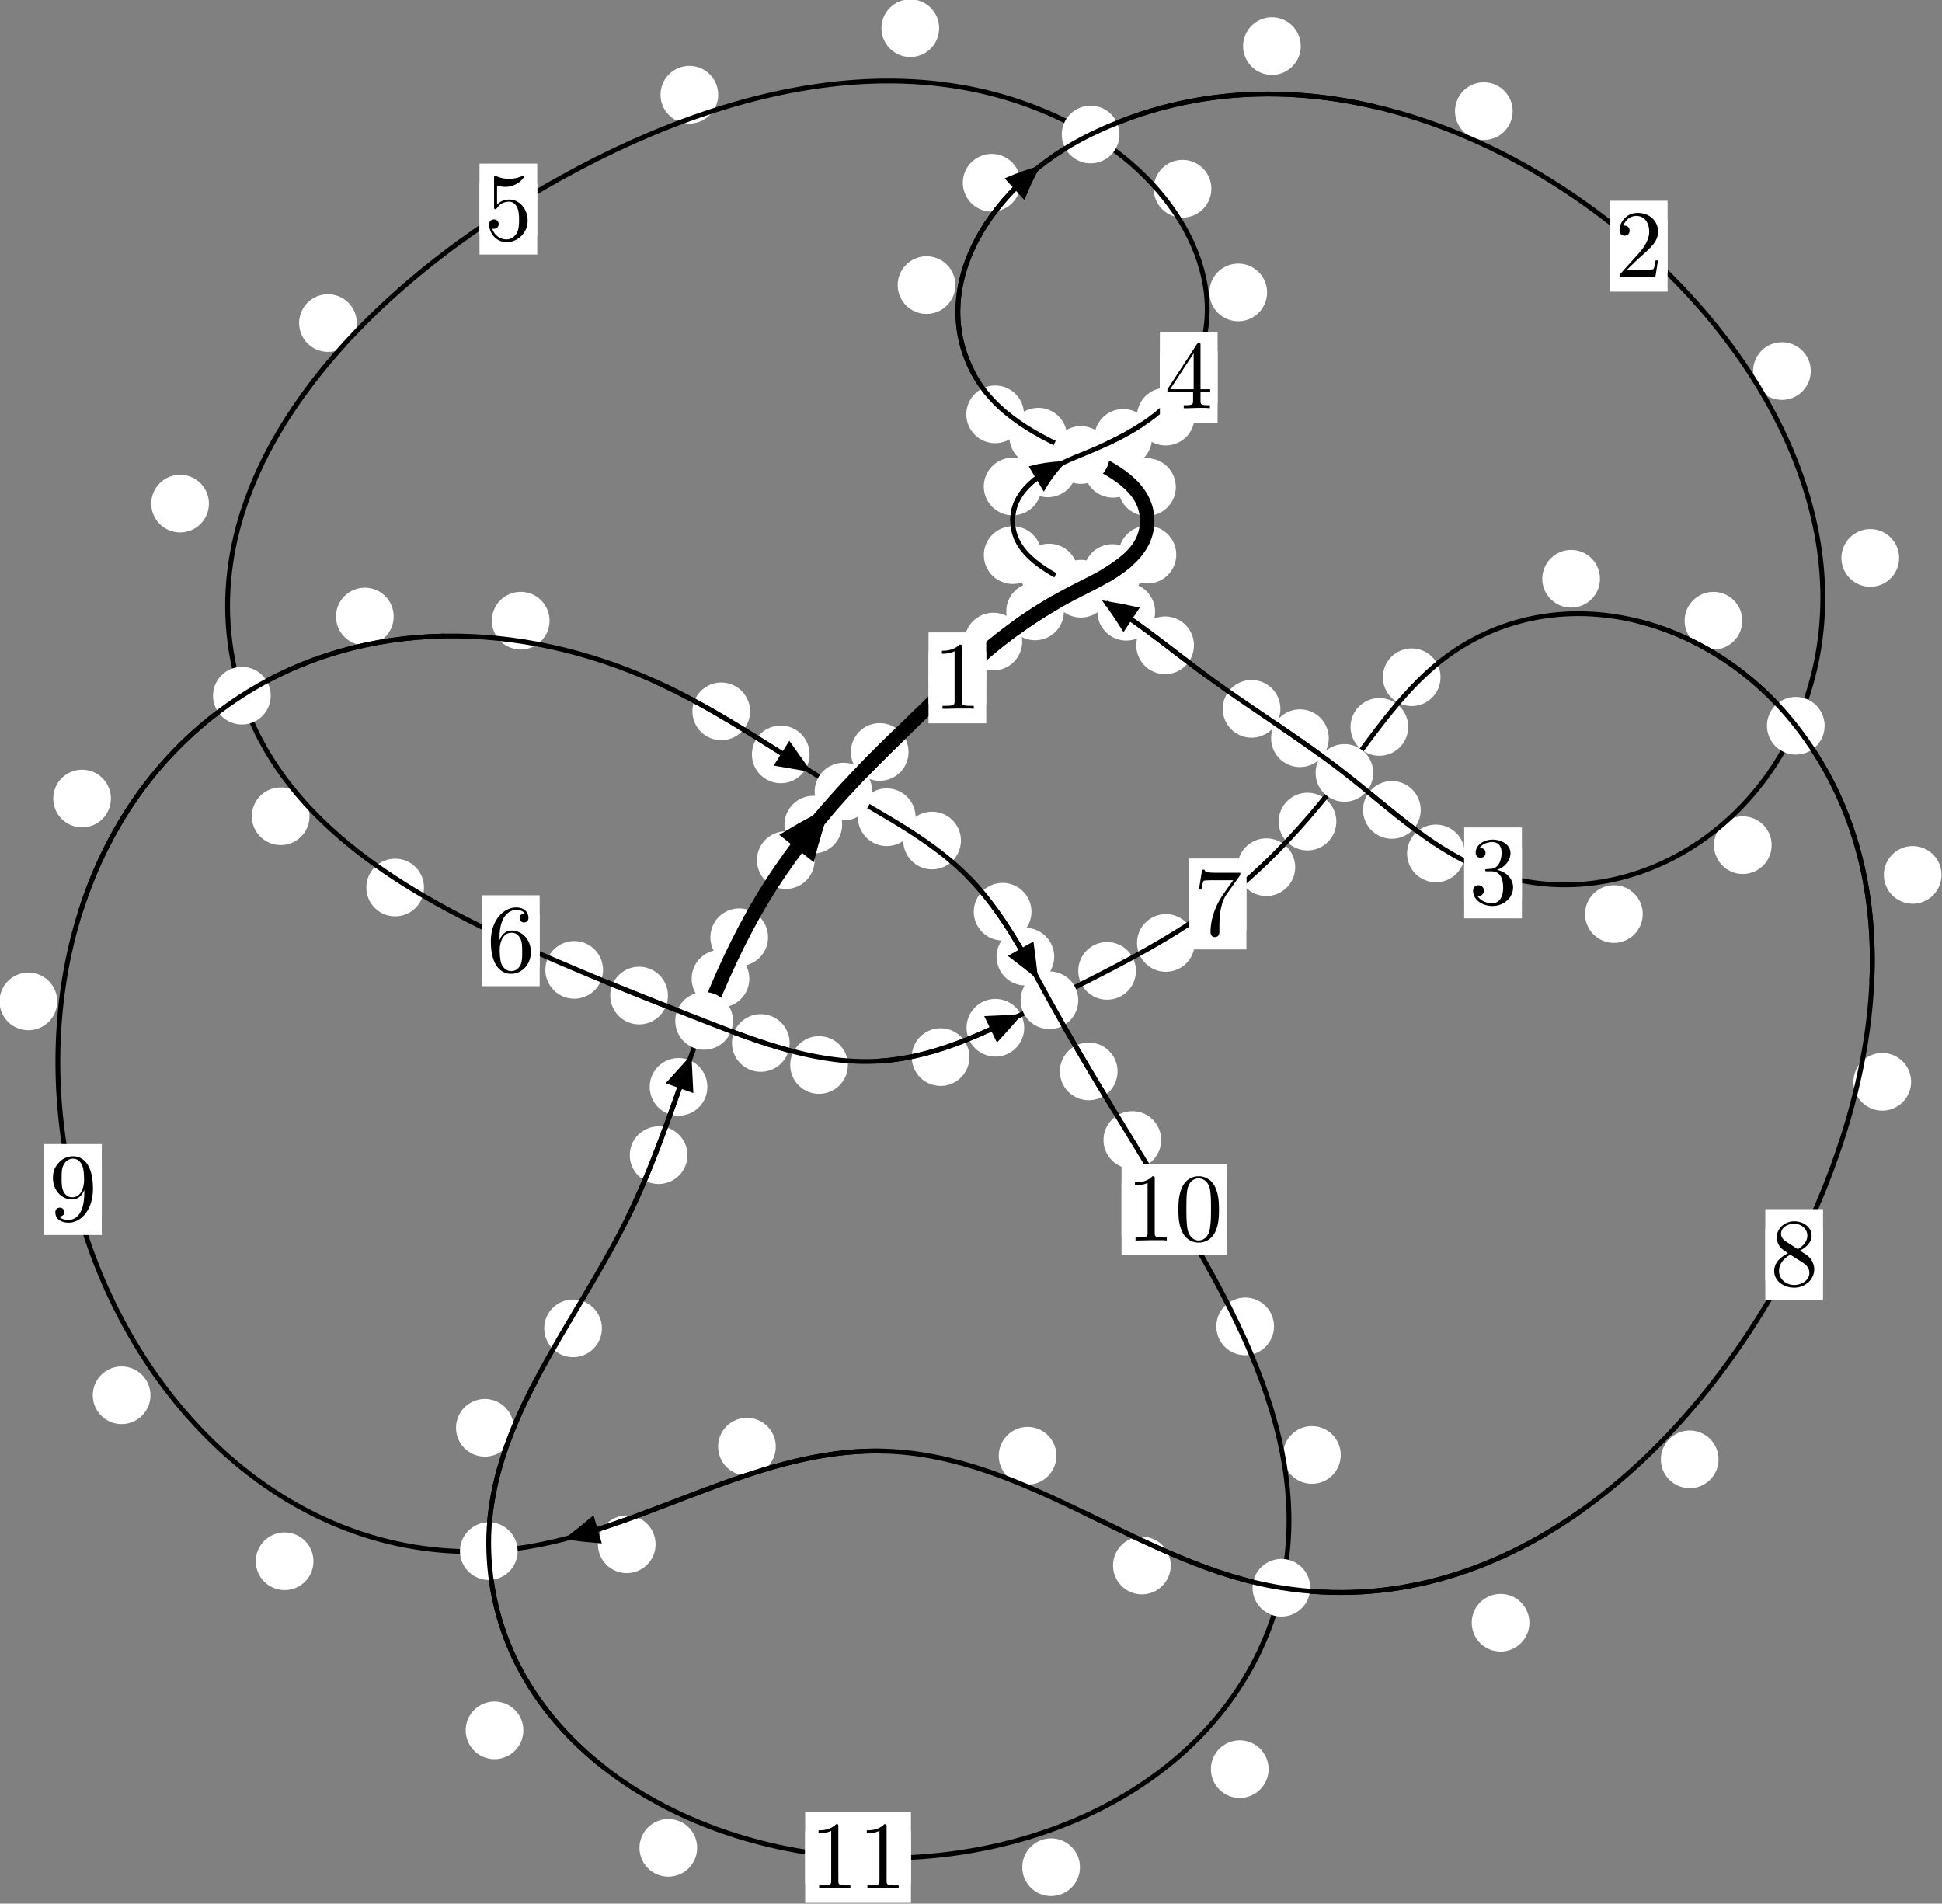 <?xml version="1.0"?>
<!-- Created by MetaPost 1.999 on 2021.07.06:0005 -->
<svg version="1.1" xmlns="http://www.w3.org/2000/svg" xmlns:xlink="http://www.w3.org/1999/xlink" width="201.233" height="197.249" viewBox="0 0 201.233 197.249">
<rect x="0" y="0" width="201.233" height="197.249" fill="#808080" stroke="none"/>
<!-- Original BoundingBox: -112.048523 -136.174667 89.184158 61.074173 -->
  <defs>
    <g transform="scale(0.01,0.01)" id="GLYPHcmr10_48">
      <path style="fill-rule: evenodd;" d="M460 -320C460 -400,455 -480,420 -554C374 -650,292 -666,250 -666C190 -666,117 -640,76 -547C44 -478,39 -400,39 -320C39 -245,43 -155,84 -79C127 2,200 22,249 22C303 22,379 1,423 -94C455 -163,460 -241,460 -320M249 -0C210 -0,151 -25,133 -121C122 -181,122 -273,122 -332C122 -396,122 -462,130 -516C149 -635,224 -644,249 -644C282 -644,348 -626,367 -527C377 -471,377 -395,377 -332C377 -257,377 -189,366 -125C351 -30,294 -0,249 -0"></path>
    </g>
    <g transform="scale(0.01,0.01)" id="GLYPHcmr10_49">
      <path style="fill-rule: evenodd;" d="M294 -640C294 -664,294 -666,271 -666C209 -602,121 -602,89 -602L89 -571C109 -571,168 -571,220 -597L220 -79C220 -43,217 -31,127 -31L95 -31L95 -0L257 -0L130 -3L217 -3L257 -3L297 -3L384 -3L419 -0L419 -31L387 -31C297 -31,294 -42,294 -79"></path>
    </g>
    <g transform="scale(0.01,0.01)" id="GLYPHcmr10_50">
      <path style="fill-rule: evenodd;" d="M127 -77L233 -180C389 -318,449 -372,449 -472C449 -586,359 -666,237 -666C124 -666,50 -574,50 -485C50 -429,100 -429,103 -429C120 -429,155 -441,155 -482C155 -508,137 -534,102 -534C94 -534,92 -534,89 -533C112 -598,166 -635,224 -635C315 -635,358 -554,358 -472C358 -392,308 -313,253 -251L61 -37C50 -26,50 -24,50 -0L421 -0L449 -174L424 -174C419 -144,412 -100,402 -85C395 -77,329 -77,307 -77"></path>
    </g>
    <g transform="scale(0.01,0.01)" id="GLYPHcmr10_51">
      <path style="fill-rule: evenodd;" d="M290 -352C372 -379,430 -449,430 -528C430 -610,342 -666,246 -666C145 -666,69 -606,69 -530C69 -497,91 -478,120 -478C151 -478,171 -500,171 -529C171 -579,124 -579,109 -579C140 -628,206 -641,242 -641C283 -641,338 -619,338 -529C338 -517,336 -459,310 -415C280 -367,246 -364,221 -363C213 -362,189 -360,182 -360C174 -359,167 -358,167 -348C167 -337,174 -337,191 -337L235 -337C317 -337,354 -269,354 -171C354 -35,285 -6,241 -6C198 -6,123 -23,88 -82C123 -77,154 -99,154 -137C154 -173,127 -193,98 -193C74 -193,42 -179,42 -135C42 -44,135 22,244 22C366 22,457 -69,457 -171C457 -253,394 -331,290 -352"></path>
    </g>
    <g transform="scale(0.01,0.01)" id="GLYPHcmr10_52">
      <path style="fill-rule: evenodd;" d="M294 -165L294 -78C294 -42,292 -31,218 -31L197 -31L197 -0L332 -0L238 -3L290 -3L332 -3L374 -3L427 -3L468 -0L468 -31L447 -31C373 -31,371 -42,371 -78L371 -165L471 -165L471 -196L371 -196L371 -651C371 -671,371 -677,355 -677C346 -677,343 -677,335 -665L28 -196L28 -165M300 -196L56 -196L300 -569"></path>
    </g>
    <g transform="scale(0.01,0.01)" id="GLYPHcmr10_53">
      <path style="fill-rule: evenodd;" d="M449 -201C449 -320,367 -420,259 -420C211 -420,168 -404,132 -369L132 -564C152 -558,185 -551,217 -551C340 -551,410 -642,410 -655C410 -661,407 -666,400 -666C399 -666,397 -666,392 -663C372 -654,323 -634,256 -634C216 -634,170 -641,123 -662C115 -665,113 -665,111 -665C101 -665,101 -657,101 -641L101 -345C101 -327,101 -319,115 -319C122 -319,124 -322,128 -328C139 -344,176 -398,257 -398C309 -398,334 -352,342 -334C358 -297,360 -258,360 -208C360 -173,360 -113,336 -71C312 -32,275 -6,229 -6C156 -6,99 -59,82 -118C85 -117,88 -116,99 -116C132 -116,149 -141,149 -165C149 -189,132 -214,99 -214C85 -214,50 -207,50 -161C50 -75,119 22,231 22C347 22,449 -74,449 -201"></path>
    </g>
    <g transform="scale(0.01,0.01)" id="GLYPHcmr10_54">
      <path style="fill-rule: evenodd;" d="M132 -328L132 -352C132 -605,256 -641,307 -641C331 -641,373 -635,395 -601C380 -601,340 -601,340 -556C340 -525,364 -510,386 -510C402 -510,432 -519,432 -558C432 -618,388 -666,305 -666C177 -666,42 -537,42 -316C42 -49,158 22,251 22C362 22,457 -72,457 -204C457 -331,368 -427,257 -427C189 -427,152 -376,132 -328M251 -6C188 -6,158 -66,152 -81C134 -128,134 -208,134 -226C134 -304,166 -404,256 -404C272 -404,318 -404,349 -342C367 -305,367 -254,367 -205C367 -157,367 -107,350 -71C320 -11,274 -6,251 -6"></path>
    </g>
    <g transform="scale(0.01,0.01)" id="GLYPHcmr10_55">
      <path style="fill-rule: evenodd;" d="M476 -609C485 -621,485 -623,485 -644L242 -644C120 -644,118 -657,114 -676L89 -676L56 -470L81 -470C84 -486,93 -549,106 -561C113 -567,191 -567,204 -567L411 -567C400 -551,321 -442,299 -409C209 -274,176 -135,176 -33C176 -23,176 22,222 22C268 22,268 -23,268 -33L268 -84C268 -139,271 -194,279 -248C283 -271,297 -357,341 -419"></path>
    </g>
    <g transform="scale(0.01,0.01)" id="GLYPHcmr10_56">
      <path style="fill-rule: evenodd;" d="M163 -457C117 -487,113 -521,113 -538C113 -599,178 -641,249 -641C322 -641,386 -589,386 -517C386 -460,347 -412,287 -377M309 -362C381 -399,430 -451,430 -517C430 -609,341 -666,250 -666C150 -666,69 -592,69 -499C69 -481,71 -436,113 -389C124 -377,161 -352,186 -335C128 -306,42 -250,42 -151C42 -45,144 22,249 22C362 22,457 -61,457 -168C457 -204,446 -249,408 -291C389 -312,373 -322,309 -362M209 -320L332 -242C360 -223,407 -193,407 -132C407 -58,332 -6,250 -6C164 -6,92 -68,92 -151C92 -209,124 -273,209 -320"></path>
    </g>
    <g transform="scale(0.01,0.01)" id="GLYPHcmr10_57">
      <path style="fill-rule: evenodd;" d="M367 -318L367 -286C367 -52,263 -6,205 -6C188 -6,134 -8,107 -42C151 -42,159 -71,159 -88C159 -119,135 -134,113 -134C97 -134,67 -125,67 -86C67 -19,121 22,206 22C335 22,457 -114,457 -329C457 -598,342 -666,253 -666C198 -666,149 -648,106 -603C65 -558,42 -516,42 -441C42 -316,130 -218,242 -218C303 -218,344 -260,367 -318M243 -241C227 -241,181 -241,150 -304C132 -341,132 -391,132 -440C132 -494,132 -541,153 -578C180 -628,218 -641,253 -641C299 -641,332 -607,349 -562C361 -530,365 -467,365 -421C365 -338,331 -241,243 -241"></path>
    </g>
  </defs>
  <path d="M105.923 66.477C105.923 65.684,105.608 64.924,105.047 64.364C104.487 63.803,103.726 63.488,102.934 63.488C102.141 63.488,101.381 63.803,100.82 64.364C100.26 64.924,99.945 65.684,99.945 66.477C99.945 67.27,100.26 68.03,100.82 68.59C101.381 69.151,102.141 69.466,102.934 69.466C103.726 69.466,104.487 69.151,105.047 68.59C105.608 68.03,105.923 67.27,105.923 66.477Z" style="fill: rgb(100%,100%,100%);stroke: none;"></path>
  <path d="M102.195 70.239C102.195 69.446,101.88 68.686,101.319 68.125C100.759 67.565,99.999 67.25,99.206 67.25C98.413 67.25,97.653 67.565,97.092 68.125C96.532 68.686,96.217 69.446,96.217 70.239C96.217 71.031,96.532 71.792,97.092 72.352C97.653 72.913,98.413 73.228,99.206 73.228C99.999 73.228,100.759 72.913,101.319 72.352C101.88 71.792,102.195 71.031,102.195 70.239Z" style="fill: rgb(100%,100%,100%);stroke: none;"></path>
  <path d="M118.262 59.374C118.262 58.582,117.947 57.822,117.387 57.261C116.827 56.701,116.066 56.386,115.274 56.386C114.481 56.386,113.721 56.701,113.16 57.261C112.6 57.822,112.285 58.582,112.285 59.374C112.285 60.167,112.6 60.927,113.16 61.488C113.721 62.048,114.481 62.363,115.274 62.363C116.066 62.363,116.827 62.048,117.387 61.488C117.947 60.927,118.262 60.167,118.262 59.374Z" style="fill: rgb(100%,100%,100%);stroke: none;"></path>
  <path d="M110.245 63.355C110.245 62.563,109.93 61.803,109.37 61.242C108.809 60.682,108.049 60.367,107.256 60.367C106.464 60.367,105.704 60.682,105.143 61.242C104.583 61.803,104.268 62.563,104.268 63.355C104.268 64.148,104.583 64.908,105.143 65.469C105.704 66.029,106.464 66.344,107.256 66.344C108.049 66.344,108.809 66.029,109.37 65.469C109.93 64.908,110.245 64.148,110.245 63.355Z" style="fill: rgb(100%,100%,100%);stroke: none;"></path>
  <path d="M121.84 50.47C121.84 49.677,121.525 48.917,120.964 48.357C120.404 47.796,119.644 47.481,118.851 47.481C118.058 47.481,117.298 47.796,116.738 48.357C116.177 48.917,115.862 49.677,115.862 50.47C115.862 51.263,116.177 52.023,116.738 52.583C117.298 53.144,118.058 53.459,118.851 53.459C119.644 53.459,120.404 53.144,120.964 52.583C121.525 52.023,121.84 51.263,121.84 50.47Z" style="fill: rgb(100%,100%,100%);stroke: none;"></path>
  <path d="M121.886 57.471C121.886 56.678,121.571 55.918,121.01 55.358C120.45 54.797,119.69 54.482,118.897 54.482C118.104 54.482,117.344 54.797,116.784 55.358C116.223 55.918,115.908 56.678,115.908 57.471C115.908 58.264,116.223 59.024,116.784 59.584C117.344 60.145,118.104 60.46,118.897 60.46C119.69 60.46,120.45 60.145,121.01 59.584C121.571 59.024,121.886 58.264,121.886 57.471Z" style="fill: rgb(100%,100%,100%);stroke: none;"></path>
  <path d="M110.572 45.247C110.572 44.454,110.257 43.694,109.696 43.134C109.136 42.573,108.376 42.258,107.583 42.258C106.79 42.258,106.03 42.573,105.47 43.134C104.909 43.694,104.594 44.454,104.594 45.247C104.594 46.04,104.909 46.8,105.47 47.36C106.03 47.921,106.79 48.236,107.583 48.236C108.376 48.236,109.136 47.921,109.696 47.36C110.257 46.8,110.572 46.04,110.572 45.247Z" style="fill: rgb(100%,100%,100%);stroke: none;"></path>
  <path d="M118.307 48.571C118.307 47.779,117.992 47.019,117.432 46.458C116.871 45.898,116.111 45.583,115.318 45.583C114.526 45.583,113.766 45.898,113.205 46.458C112.645 47.019,112.33 47.779,112.33 48.571C112.33 49.364,112.645 50.124,113.205 50.685C113.766 51.245,114.526 51.56,115.318 51.56C116.111 51.56,116.871 51.245,117.432 50.685C117.992 50.124,118.307 49.364,118.307 48.571Z" style="fill: rgb(100%,100%,100%);stroke: none;"></path>
  <path d="M98.996 29.541C98.996 28.748,98.681 27.988,98.121 27.427C97.56 26.867,96.8 26.552,96.008 26.552C95.215 26.552,94.455 26.867,93.894 27.427C93.334 27.988,93.019 28.748,93.019 29.541C93.019 30.333,93.334 31.094,93.894 31.654C94.455 32.215,95.215 32.529,96.008 32.529C96.8 32.529,97.56 32.215,98.121 31.654C98.681 31.094,98.996 30.333,98.996 29.541Z" style="fill: rgb(100%,100%,100%);stroke: none;"></path>
  <path d="M106.108 42.934C106.108 42.141,105.793 41.381,105.232 40.821C104.672 40.26,103.912 39.945,103.119 39.945C102.326 39.945,101.566 40.26,101.006 40.821C100.445 41.381,100.13 42.141,100.13 42.934C100.13 43.727,100.445 44.487,101.006 45.047C101.566 45.608,102.326 45.923,103.119 45.923C103.912 45.923,104.672 45.608,105.232 45.047C105.793 44.487,106.108 43.727,106.108 42.934Z" style="fill: rgb(100%,100%,100%);stroke: none;"></path>
  <path d="M134.787 4.776C134.787 3.983,134.472 3.223,133.911 2.662C133.351 2.102,132.591 1.787,131.798 1.787C131.005 1.787,130.245 2.102,129.685 2.662C129.124 3.223,128.809 3.983,128.809 4.776C128.809 5.568,129.124 6.329,129.685 6.889C130.245 7.45,131.005 7.764,131.798 7.764C132.591 7.764,133.351 7.45,133.911 6.889C134.472 6.329,134.787 5.568,134.787 4.776Z" style="fill: rgb(100%,100%,100%);stroke: none;"></path>
  <path d="M105.746 18.937C105.746 18.145,105.431 17.384,104.871 16.824C104.311 16.263,103.55 15.949,102.758 15.949C101.965 15.949,101.205 16.263,100.644 16.824C100.084 17.384,99.769 18.145,99.769 18.937C99.769 19.73,100.084 20.49,100.644 21.051C101.205 21.611,101.965 21.926,102.758 21.926C103.55 21.926,104.311 21.611,104.871 21.051C105.431 20.49,105.746 19.73,105.746 18.937Z" style="fill: rgb(100%,100%,100%);stroke: none;"></path>
  <path d="M187.636 38.446C187.636 37.653,187.321 36.893,186.761 36.333C186.201 35.772,185.44 35.457,184.648 35.457C183.855 35.457,183.095 35.772,182.534 36.333C181.974 36.893,181.659 37.653,181.659 38.446C181.659 39.239,181.974 39.999,182.534 40.559C183.095 41.12,183.855 41.435,184.648 41.435C185.44 41.435,186.201 41.12,186.761 40.559C187.321 39.999,187.636 39.239,187.636 38.446Z" style="fill: rgb(100%,100%,100%);stroke: none;"></path>
  <path d="M156.746 11.515C156.746 10.723,156.431 9.963,155.871 9.402C155.31 8.842,154.55 8.527,153.757 8.527C152.965 8.527,152.205 8.842,151.644 9.402C151.084 9.963,150.769 10.723,150.769 11.515C150.769 12.308,151.084 13.068,151.644 13.629C152.205 14.189,152.965 14.504,153.757 14.504C154.55 14.504,155.31 14.189,155.871 13.629C156.431 13.068,156.746 12.308,156.746 11.515Z" style="fill: rgb(100%,100%,100%);stroke: none;"></path>
  <path d="M183.581 87.576C183.581 86.783,183.266 86.023,182.706 85.462C182.145 84.902,181.385 84.587,180.592 84.587C179.8 84.587,179.04 84.902,178.479 85.462C177.919 86.023,177.604 86.783,177.604 87.576C177.604 88.368,177.919 89.129,178.479 89.689C179.04 90.249,179.8 90.564,180.592 90.564C181.385 90.564,182.145 90.249,182.706 89.689C183.266 89.129,183.581 88.368,183.581 87.576Z" style="fill: rgb(100%,100%,100%);stroke: none;"></path>
  <path d="M196.789 57.812C196.789 57.019,196.474 56.259,195.913 55.699C195.353 55.138,194.592 54.823,193.8 54.823C193.007 54.823,192.247 55.138,191.686 55.699C191.126 56.259,190.811 57.019,190.811 57.812C190.811 58.605,191.126 59.365,191.686 59.925C192.247 60.486,193.007 60.801,193.8 60.801C194.592 60.801,195.353 60.486,195.913 59.925C196.474 59.365,196.789 58.605,196.789 57.812Z" style="fill: rgb(100%,100%,100%);stroke: none;"></path>
  <path d="M151.78 88.431C151.78 87.639,151.465 86.878,150.904 86.318C150.344 85.758,149.584 85.443,148.791 85.443C147.998 85.443,147.238 85.758,146.678 86.318C146.117 86.878,145.802 87.639,145.802 88.431C145.802 89.224,146.117 89.984,146.678 90.545C147.238 91.105,147.998 91.42,148.791 91.42C149.584 91.42,150.344 91.105,150.904 90.545C151.465 89.984,151.78 89.224,151.78 88.431Z" style="fill: rgb(100%,100%,100%);stroke: none;"></path>
  <path d="M170.223 94.712C170.223 93.919,169.908 93.159,169.348 92.599C168.787 92.038,168.027 91.723,167.234 91.723C166.442 91.723,165.682 92.038,165.121 92.599C164.561 93.159,164.246 93.919,164.246 94.712C164.246 95.505,164.561 96.265,165.121 96.825C165.682 97.386,166.442 97.701,167.234 97.701C168.027 97.701,168.787 97.386,169.348 96.825C169.908 96.265,170.223 95.505,170.223 94.712Z" style="fill: rgb(100%,100%,100%);stroke: none;"></path>
  <path d="M137.69 76.492C137.69 75.699,137.375 74.939,136.815 74.379C136.254 73.818,135.494 73.503,134.701 73.503C133.909 73.503,133.148 73.818,132.588 74.379C132.027 74.939,131.713 75.699,131.713 76.492C131.713 77.285,132.027 78.045,132.588 78.605C133.148 79.166,133.909 79.481,134.701 79.481C135.494 79.481,136.254 79.166,136.815 78.605C137.375 78.045,137.69 77.285,137.69 76.492Z" style="fill: rgb(100%,100%,100%);stroke: none;"></path>
  <path d="M147.217 83.922C147.217 83.129,146.902 82.369,146.342 81.809C145.782 81.248,145.021 80.933,144.229 80.933C143.436 80.933,142.676 81.248,142.115 81.809C141.555 82.369,141.24 83.129,141.24 83.922C141.24 84.715,141.555 85.475,142.115 86.035C142.676 86.596,143.436 86.911,144.229 86.911C145.021 86.911,145.782 86.596,146.342 86.035C146.902 85.475,147.217 84.715,147.217 83.922Z" style="fill: rgb(100%,100%,100%);stroke: none;"></path>
  <path d="M123.719 66.864C123.719 66.071,123.404 65.311,122.843 64.751C122.283 64.19,121.523 63.875,120.73 63.875C119.937 63.875,119.177 64.19,118.617 64.751C118.056 65.311,117.741 66.071,117.741 66.864C117.741 67.657,118.056 68.417,118.617 68.977C119.177 69.538,119.937 69.853,120.73 69.853C121.523 69.853,122.283 69.538,122.843 68.977C123.404 68.417,123.719 67.657,123.719 66.864Z" style="fill: rgb(100%,100%,100%);stroke: none;"></path>
  <path d="M132.678 73.449C132.678 72.656,132.363 71.896,131.803 71.336C131.242 70.775,130.482 70.46,129.689 70.46C128.897 70.46,128.136 70.775,127.576 71.336C127.016 71.896,126.701 72.656,126.701 73.449C126.701 74.242,127.016 75.002,127.576 75.562C128.136 76.123,128.897 76.438,129.689 76.438C130.482 76.438,131.242 76.123,131.803 75.562C132.363 75.002,132.678 74.242,132.678 73.449Z" style="fill: rgb(100%,100%,100%);stroke: none;"></path>
  <path d="M111.692 59.326C111.692 58.533,111.377 57.773,110.816 57.213C110.256 56.652,109.496 56.337,108.703 56.337C107.91 56.337,107.15 56.652,106.59 57.213C106.029 57.773,105.714 58.533,105.714 59.326C105.714 60.119,106.029 60.879,106.59 61.439C107.15 62,107.91 62.315,108.703 62.315C109.496 62.315,110.256 62,110.816 61.439C111.377 60.879,111.692 60.119,111.692 59.326Z" style="fill: rgb(100%,100%,100%);stroke: none;"></path>
  <path d="M119.694 63.389C119.694 62.596,119.379 61.836,118.819 61.275C118.258 60.715,117.498 60.4,116.705 60.4C115.913 60.4,115.153 60.715,114.592 61.275C114.032 61.836,113.717 62.596,113.717 63.389C113.717 64.181,114.032 64.942,114.592 65.502C115.153 66.063,115.913 66.377,116.705 66.377C117.498 66.377,118.258 66.063,118.819 65.502C119.379 64.942,119.694 64.181,119.694 63.389Z" style="fill: rgb(100%,100%,100%);stroke: none;"></path>
  <path d="M107.92 50.412C107.92 49.619,107.605 48.859,107.045 48.298C106.485 47.738,105.724 47.423,104.932 47.423C104.139 47.423,103.379 47.738,102.818 48.298C102.258 48.859,101.943 49.619,101.943 50.412C101.943 51.204,102.258 51.965,102.818 52.525C103.379 53.085,104.139 53.4,104.932 53.4C105.724 53.4,106.485 53.085,107.045 52.525C107.605 51.965,107.92 51.204,107.92 50.412Z" style="fill: rgb(100%,100%,100%);stroke: none;"></path>
  <path d="M107.926 57.521C107.926 56.728,107.611 55.968,107.05 55.407C106.49 54.847,105.729 54.532,104.937 54.532C104.144 54.532,103.384 54.847,102.823 55.407C102.263 55.968,101.948 56.728,101.948 57.521C101.948 58.313,102.263 59.074,102.823 59.634C103.384 60.195,104.144 60.509,104.937 60.509C105.729 60.509,106.49 60.195,107.05 59.634C107.611 59.074,107.926 58.313,107.926 57.521Z" style="fill: rgb(100%,100%,100%);stroke: none;"></path>
  <path d="M119.372 45.37C119.372 44.577,119.057 43.817,118.497 43.257C117.936 42.696,117.176 42.381,116.383 42.381C115.591 42.381,114.83 42.696,114.27 43.257C113.709 43.817,113.395 44.577,113.395 45.37C113.395 46.163,113.709 46.923,114.27 47.483C114.83 48.044,115.591 48.359,116.383 48.359C117.176 48.359,117.936 48.044,118.497 47.483C119.057 46.923,119.372 46.163,119.372 45.37Z" style="fill: rgb(100%,100%,100%);stroke: none;"></path>
  <path d="M111.569 48.53C111.569 47.738,111.254 46.977,110.693 46.417C110.133 45.857,109.373 45.542,108.58 45.542C107.787 45.542,107.027 45.857,106.467 46.417C105.906 46.977,105.591 47.738,105.591 48.53C105.591 49.323,105.906 50.083,106.467 50.644C107.027 51.204,107.787 51.519,108.58 51.519C109.373 51.519,110.133 51.204,110.693 50.644C111.254 50.083,111.569 49.323,111.569 48.53Z" style="fill: rgb(100%,100%,100%);stroke: none;"></path>
  <path d="M131.298 30.3C131.298 29.507,130.983 28.747,130.423 28.186C129.862 27.626,129.102 27.311,128.31 27.311C127.517 27.311,126.757 27.626,126.196 28.186C125.636 28.747,125.321 29.507,125.321 30.3C125.321 31.092,125.636 31.853,126.196 32.413C126.757 32.974,127.517 33.288,128.31 33.288C129.102 33.288,129.862 32.974,130.423 32.413C130.983 31.853,131.298 31.092,131.298 30.3Z" style="fill: rgb(100%,100%,100%);stroke: none;"></path>
  <path d="M123.784 43.17C123.784 42.377,123.469 41.617,122.908 41.056C122.348 40.496,121.588 40.181,120.795 40.181C120.002 40.181,119.242 40.496,118.682 41.056C118.121 41.617,117.806 42.377,117.806 43.17C117.806 43.962,118.121 44.723,118.682 45.283C119.242 45.844,120.002 46.158,120.795 46.158C121.588 46.158,122.348 45.844,122.908 45.283C123.469 44.723,123.784 43.962,123.784 43.17Z" style="fill: rgb(100%,100%,100%);stroke: none;"></path>
  <path d="M97.313 2.915C97.313 2.122,96.998 1.362,96.438 0.801C95.877 0.241,95.117 -0.074,94.325 -0.074C93.532 -0.074,92.772 0.241,92.211 0.801C91.651 1.362,91.336 2.122,91.336 2.915C91.336 3.707,91.651 4.467,92.211 5.028C92.772 5.588,93.532 5.903,94.325 5.903C95.117 5.903,95.877 5.588,96.438 5.028C96.998 4.467,97.313 3.707,97.313 2.915Z" style="fill: rgb(100%,100%,100%);stroke: none;"></path>
  <path d="M125.523 19.555C125.523 18.762,125.208 18.002,124.648 17.441C124.088 16.881,123.327 16.566,122.535 16.566C121.742 16.566,120.982 16.881,120.421 17.441C119.861 18.002,119.546 18.762,119.546 19.555C119.546 20.347,119.861 21.108,120.421 21.668C120.982 22.228,121.742 22.543,122.535 22.543C123.327 22.543,124.088 22.228,124.648 21.668C125.208 21.108,125.523 20.347,125.523 19.555Z" style="fill: rgb(100%,100%,100%);stroke: none;"></path>
  <path d="M36.973 33.473C36.973 32.68,36.658 31.92,36.097 31.359C35.537 30.799,34.777 30.484,33.984 30.484C33.191 30.484,32.431 30.799,31.871 31.359C31.31 31.92,30.995 32.68,30.995 33.473C30.995 34.265,31.31 35.026,31.871 35.586C32.431 36.147,33.191 36.461,33.984 36.461C34.777 36.461,35.537 36.147,36.097 35.586C36.658 35.026,36.973 34.265,36.973 33.473Z" style="fill: rgb(100%,100%,100%);stroke: none;"></path>
  <path d="M74.422 9.814C74.422 9.021,74.107 8.261,73.546 7.7C72.986 7.14,72.226 6.825,71.433 6.825C70.64 6.825,69.88 7.14,69.32 7.7C68.759 8.261,68.444 9.021,68.444 9.814C68.444 10.606,68.759 11.367,69.32 11.927C69.88 12.488,70.64 12.802,71.433 12.802C72.226 12.802,72.986 12.488,73.546 11.927C74.107 11.367,74.422 10.606,74.422 9.814Z" style="fill: rgb(100%,100%,100%);stroke: none;"></path>
  <path d="M32.072 84.577C32.072 83.785,31.757 83.025,31.197 82.464C30.636 81.904,29.876 81.589,29.083 81.589C28.291 81.589,27.53 81.904,26.97 82.464C26.409 83.025,26.094 83.785,26.094 84.577C26.094 85.37,26.409 86.13,26.97 86.691C27.53 87.251,28.291 87.566,29.083 87.566C29.876 87.566,30.636 87.251,31.197 86.691C31.757 86.13,32.072 85.37,32.072 84.577Z" style="fill: rgb(100%,100%,100%);stroke: none;"></path>
  <path d="M21.649 52.183C21.649 51.39,21.334 50.63,20.774 50.069C20.213 49.509,19.453 49.194,18.661 49.194C17.868 49.194,17.108 49.509,16.547 50.069C15.987 50.63,15.672 51.39,15.672 52.183C15.672 52.975,15.987 53.735,16.547 54.296C17.108 54.856,17.868 55.171,18.661 55.171C19.453 55.171,20.213 54.856,20.774 54.296C21.334 53.735,21.649 52.975,21.649 52.183Z" style="fill: rgb(100%,100%,100%);stroke: none;"></path>
  <path d="M62.488 100.498C62.488 99.705,62.173 98.945,61.613 98.385C61.053 97.824,60.292 97.509,59.5 97.509C58.707 97.509,57.947 97.824,57.386 98.385C56.826 98.945,56.511 99.705,56.511 100.498C56.511 101.291,56.826 102.051,57.386 102.611C57.947 103.172,58.707 103.487,59.5 103.487C60.292 103.487,61.053 103.172,61.613 102.611C62.173 102.051,62.488 101.291,62.488 100.498Z" style="fill: rgb(100%,100%,100%);stroke: none;"></path>
  <path d="M43.937 91.964C43.937 91.171,43.622 90.411,43.061 89.85C42.501 89.29,41.741 88.975,40.948 88.975C40.155 88.975,39.395 89.29,38.835 89.85C38.274 90.411,37.959 91.171,37.959 91.964C37.959 92.756,38.274 93.517,38.835 94.077C39.395 94.637,40.155 94.952,40.948 94.952C41.741 94.952,42.501 94.637,43.061 94.077C43.622 93.517,43.937 92.756,43.937 91.964Z" style="fill: rgb(100%,100%,100%);stroke: none;"></path>
  <path d="M81.823 108.071C81.823 107.278,81.508 106.518,80.948 105.958C80.387 105.397,79.627 105.082,78.835 105.082C78.042 105.082,77.282 105.397,76.721 105.958C76.161 106.518,75.846 107.278,75.846 108.071C75.846 108.864,76.161 109.624,76.721 110.184C77.282 110.745,78.042 111.06,78.835 111.06C79.627 111.06,80.387 110.745,80.948 110.184C81.508 109.624,81.823 108.864,81.823 108.071Z" style="fill: rgb(100%,100%,100%);stroke: none;"></path>
  <path d="M69.214 103.157C69.214 102.365,68.899 101.605,68.338 101.044C67.778 100.484,67.018 100.169,66.225 100.169C65.432 100.169,64.672 100.484,64.112 101.044C63.551 101.605,63.236 102.365,63.236 103.157C63.236 103.95,63.551 104.71,64.112 105.271C64.672 105.831,65.432 106.146,66.225 106.146C67.018 106.146,67.778 105.831,68.338 105.271C68.899 104.71,69.214 103.95,69.214 103.157Z" style="fill: rgb(100%,100%,100%);stroke: none;"></path>
  <path d="M100.453 109.534C100.453 108.741,100.139 107.981,99.578 107.421C99.018 106.86,98.257 106.545,97.465 106.545C96.672 106.545,95.912 106.86,95.351 107.421C94.791 107.981,94.476 108.741,94.476 109.534C94.476 110.327,94.791 111.087,95.351 111.647C95.912 112.208,96.672 112.523,97.465 112.523C98.257 112.523,99.018 112.208,99.578 111.647C100.139 111.087,100.453 110.327,100.453 109.534Z" style="fill: rgb(100%,100%,100%);stroke: none;"></path>
  <path d="M87.86 110.354C87.86 109.562,87.545 108.801,86.985 108.241C86.424 107.681,85.664 107.366,84.871 107.366C84.079 107.366,83.319 107.681,82.758 108.241C82.198 108.801,81.883 109.562,81.883 110.354C81.883 111.147,82.198 111.907,82.758 112.468C83.319 113.028,84.079 113.343,84.871 113.343C85.664 113.343,86.424 113.028,86.985 112.468C87.545 111.907,87.86 111.147,87.86 110.354Z" style="fill: rgb(100%,100%,100%);stroke: none;"></path>
  <path d="M117.707 100.601C117.707 99.808,117.393 99.048,116.832 98.487C116.272 97.927,115.511 97.612,114.719 97.612C113.926 97.612,113.166 97.927,112.605 98.487C112.045 99.048,111.73 99.808,111.73 100.601C111.73 101.393,112.045 102.154,112.605 102.714C113.166 103.275,113.926 103.589,114.719 103.589C115.511 103.589,116.272 103.275,116.832 102.714C117.393 102.154,117.707 101.393,117.707 100.601Z" style="fill: rgb(100%,100%,100%);stroke: none;"></path>
  <path d="M106.13 106.496C106.13 105.703,105.815 104.943,105.255 104.383C104.694 103.822,103.934 103.507,103.141 103.507C102.349 103.507,101.588 103.822,101.028 104.383C100.468 104.943,100.153 105.703,100.153 106.496C100.153 107.289,100.468 108.049,101.028 108.609C101.588 109.17,102.349 109.485,103.141 109.485C103.934 109.485,104.694 109.17,105.255 108.609C105.815 108.049,106.13 107.289,106.13 106.496Z" style="fill: rgb(100%,100%,100%);stroke: none;"></path>
  <path d="M134.21 89.855C134.21 89.062,133.895 88.302,133.334 87.742C132.774 87.181,132.014 86.866,131.221 86.866C130.428 86.866,129.668 87.181,129.108 87.742C128.547 88.302,128.232 89.062,128.232 89.855C128.232 90.648,128.547 91.408,129.108 91.968C129.668 92.529,130.428 92.844,131.221 92.844C132.014 92.844,132.774 92.529,133.334 91.968C133.895 91.408,134.21 90.648,134.21 89.855Z" style="fill: rgb(100%,100%,100%);stroke: none;"></path>
  <path d="M123.797 97.707C123.797 96.914,123.482 96.154,122.922 95.594C122.361 95.033,121.601 94.718,120.808 94.718C120.016 94.718,119.255 95.033,118.695 95.594C118.134 96.154,117.819 96.914,117.819 97.707C117.819 98.5,118.134 99.26,118.695 99.82C119.255 100.381,120.016 100.696,120.808 100.696C121.601 100.696,122.361 100.381,122.922 99.82C123.482 99.26,123.797 98.5,123.797 97.707Z" style="fill: rgb(100%,100%,100%);stroke: none;"></path>
  <path d="M145.921 75.323C145.921 74.53,145.606 73.77,145.046 73.21C144.485 72.649,143.725 72.334,142.932 72.334C142.14 72.334,141.379 72.649,140.819 73.21C140.258 73.77,139.944 74.53,139.944 75.323C139.944 76.116,140.258 76.876,140.819 77.436C141.379 77.997,142.14 78.312,142.932 78.312C143.725 78.312,144.485 77.997,145.046 77.436C145.606 76.876,145.921 76.116,145.921 75.323Z" style="fill: rgb(100%,100%,100%);stroke: none;"></path>
  <path d="M138.473 85.128C138.473 84.336,138.158 83.576,137.598 83.015C137.037 82.455,136.277 82.14,135.484 82.14C134.692 82.14,133.932 82.455,133.371 83.015C132.811 83.576,132.496 84.336,132.496 85.128C132.496 85.921,132.811 86.681,133.371 87.242C133.932 87.802,134.692 88.117,135.484 88.117C136.277 88.117,137.037 87.802,137.598 87.242C138.158 86.681,138.473 85.921,138.473 85.128Z" style="fill: rgb(100%,100%,100%);stroke: none;"></path>
  <path d="M165.791 59.97C165.791 59.177,165.476 58.417,164.916 57.856C164.355 57.296,163.595 56.981,162.803 56.981C162.01 56.981,161.25 57.296,160.689 57.856C160.129 58.417,159.814 59.177,159.814 59.97C159.814 60.762,160.129 61.522,160.689 62.083C161.25 62.643,162.01 62.958,162.803 62.958C163.595 62.958,164.355 62.643,164.916 62.083C165.476 61.522,165.791 60.762,165.791 59.97Z" style="fill: rgb(100%,100%,100%);stroke: none;"></path>
  <path d="M149.27 70.174C149.27 69.381,148.955 68.621,148.395 68.061C147.834 67.5,147.074 67.185,146.282 67.185C145.489 67.185,144.729 67.5,144.168 68.061C143.608 68.621,143.293 69.381,143.293 70.174C143.293 70.967,143.608 71.727,144.168 72.287C144.729 72.848,145.489 73.163,146.282 73.163C147.074 73.163,147.834 72.848,148.395 72.287C148.955 71.727,149.27 70.967,149.27 70.174Z" style="fill: rgb(100%,100%,100%);stroke: none;"></path>
  <path d="M201.184 90.657C201.184 89.864,200.869 89.104,200.309 88.543C199.748 87.983,198.988 87.668,198.195 87.668C197.403 87.668,196.643 87.983,196.082 88.543C195.522 89.104,195.207 89.864,195.207 90.657C195.207 91.449,195.522 92.209,196.082 92.77C196.643 93.33,197.403 93.645,198.195 93.645C198.988 93.645,199.748 93.33,200.309 92.77C200.869 92.209,201.184 91.449,201.184 90.657Z" style="fill: rgb(100%,100%,100%);stroke: none;"></path>
  <path d="M180.541 64.316C180.541 63.523,180.226 62.763,179.665 62.203C179.105 61.642,178.345 61.327,177.552 61.327C176.759 61.327,175.999 61.642,175.439 62.203C174.878 62.763,174.563 63.523,174.563 64.316C174.563 65.109,174.878 65.869,175.439 66.429C175.999 66.99,176.759 67.305,177.552 67.305C178.345 67.305,179.105 66.99,179.665 66.429C180.226 65.869,180.541 65.109,180.541 64.316Z" style="fill: rgb(100%,100%,100%);stroke: none;"></path>
  <path d="M178.078 151.215C178.078 150.423,177.763 149.662,177.203 149.102C176.642 148.541,175.882 148.226,175.089 148.226C174.297 148.226,173.537 148.541,172.976 149.102C172.416 149.662,172.101 150.423,172.101 151.215C172.101 152.008,172.416 152.768,172.976 153.329C173.537 153.889,174.297 154.204,175.089 154.204C175.882 154.204,176.642 153.889,177.203 153.329C177.763 152.768,178.078 152.008,178.078 151.215Z" style="fill: rgb(100%,100%,100%);stroke: none;"></path>
  <path d="M198.033 112.095C198.033 111.302,197.718 110.542,197.157 109.982C196.597 109.421,195.837 109.106,195.044 109.106C194.251 109.106,193.491 109.421,192.931 109.982C192.37 110.542,192.055 111.302,192.055 112.095C192.055 112.888,192.37 113.648,192.931 114.208C193.491 114.769,194.251 115.084,195.044 115.084C195.837 115.084,196.597 114.769,197.157 114.208C197.718 113.648,198.033 112.888,198.033 112.095Z" style="fill: rgb(100%,100%,100%);stroke: none;"></path>
  <path d="M121.313 162.213C121.313 161.42,120.998 160.66,120.437 160.1C119.877 159.539,119.117 159.224,118.324 159.224C117.531 159.224,116.771 159.539,116.211 160.1C115.65 160.66,115.335 161.42,115.335 162.213C115.335 163.006,115.65 163.766,116.211 164.326C116.771 164.887,117.531 165.202,118.324 165.202C119.117 165.202,119.877 164.887,120.437 164.326C120.998 163.766,121.313 163.006,121.313 162.213Z" style="fill: rgb(100%,100%,100%);stroke: none;"></path>
  <path d="M158.48 168.143C158.48 167.351,158.165 166.59,157.605 166.03C157.045 165.469,156.284 165.155,155.492 165.155C154.699 165.155,153.939 165.469,153.378 166.03C152.818 166.59,152.503 167.351,152.503 168.143C152.503 168.936,152.818 169.696,153.378 170.257C153.939 170.817,154.699 171.132,155.492 171.132C156.284 171.132,157.045 170.817,157.605 170.257C158.165 169.696,158.48 168.936,158.48 168.143Z" style="fill: rgb(100%,100%,100%);stroke: none;"></path>
  <path d="M80.387 149.9C80.387 149.107,80.072 148.347,79.512 147.787C78.951 147.226,78.191 146.911,77.399 146.911C76.606 146.911,75.846 147.226,75.285 147.787C74.725 148.347,74.41 149.107,74.41 149.9C74.41 150.693,74.725 151.453,75.285 152.013C75.846 152.574,76.606 152.889,77.399 152.889C78.191 152.889,78.951 152.574,79.512 152.013C80.072 151.453,80.387 150.693,80.387 149.9Z" style="fill: rgb(100%,100%,100%);stroke: none;"></path>
  <path d="M109.469 150.843C109.469 150.05,109.154 149.29,108.593 148.73C108.033 148.169,107.273 147.854,106.48 147.854C105.687 147.854,104.927 148.169,104.367 148.73C103.806 149.29,103.491 150.05,103.491 150.843C103.491 151.636,103.806 152.396,104.367 152.956C104.927 153.517,105.687 153.832,106.48 153.832C107.273 153.832,108.033 153.517,108.593 152.956C109.154 152.396,109.469 151.636,109.469 150.843Z" style="fill: rgb(100%,100%,100%);stroke: none;"></path>
  <path d="M32.481 161.774C32.481 160.982,32.166 160.222,31.606 159.661C31.045 159.101,30.285 158.786,29.492 158.786C28.7 158.786,27.94 159.101,27.379 159.661C26.819 160.222,26.504 160.982,26.504 161.774C26.504 162.567,26.819 163.327,27.379 163.888C27.94 164.448,28.7 164.763,29.492 164.763C30.285 164.763,31.045 164.448,31.606 163.888C32.166 163.327,32.481 162.567,32.481 161.774Z" style="fill: rgb(100%,100%,100%);stroke: none;"></path>
  <path d="M67.933 160.016C67.933 159.223,67.618 158.463,67.058 157.902C66.497 157.342,65.737 157.027,64.944 157.027C64.152 157.027,63.391 157.342,62.831 157.902C62.27 158.463,61.956 159.223,61.956 160.016C61.956 160.808,62.27 161.569,62.831 162.129C63.391 162.69,64.152 163.005,64.944 163.005C65.737 163.005,66.497 162.69,67.058 162.129C67.618 161.569,67.933 160.808,67.933 160.016Z" style="fill: rgb(100%,100%,100%);stroke: none;"></path>
  <path d="M5.929 103.763C5.929 102.971,5.614 102.21,5.054 101.65C4.493 101.09,3.733 100.775,2.94 100.775C2.148 100.775,1.387 101.09,0.827 101.65C0.266 102.21,-0.049 102.971,-0.049 103.763C-0.049 104.556,0.266 105.316,0.827 105.877C1.387 106.437,2.148 106.752,2.94 106.752C3.733 106.752,4.493 106.437,5.054 105.877C5.614 105.316,5.929 104.556,5.929 103.763Z" style="fill: rgb(100%,100%,100%);stroke: none;"></path>
  <path d="M15.591 144.577C15.591 143.784,15.276 143.024,14.715 142.463C14.155 141.903,13.395 141.588,12.602 141.588C11.809 141.588,11.049 141.903,10.489 142.463C9.928 143.024,9.613 143.784,9.613 144.577C9.613 145.369,9.928 146.129,10.489 146.69C11.049 147.25,11.809 147.565,12.602 147.565C13.395 147.565,14.155 147.25,14.715 146.69C15.276 146.129,15.591 145.369,15.591 144.577Z" style="fill: rgb(100%,100%,100%);stroke: none;"></path>
  <path d="M40.795 63.884C40.795 63.091,40.48 62.331,39.92 61.77C39.359 61.21,38.599 60.895,37.807 60.895C37.014 60.895,36.254 61.21,35.693 61.77C35.133 62.331,34.818 63.091,34.818 63.884C34.818 64.676,35.133 65.436,35.693 65.997C36.254 66.557,37.014 66.872,37.807 66.872C38.599 66.872,39.359 66.557,39.92 65.997C40.48 65.436,40.795 64.676,40.795 63.884Z" style="fill: rgb(100%,100%,100%);stroke: none;"></path>
  <path d="M11.494 82.742C11.494 81.95,11.179 81.19,10.619 80.629C10.058 80.069,9.298 79.754,8.506 79.754C7.713 79.754,6.953 80.069,6.392 80.629C5.832 81.19,5.517 81.95,5.517 82.742C5.517 83.535,5.832 84.295,6.392 84.856C6.953 85.416,7.713 85.731,8.506 85.731C9.298 85.731,10.058 85.416,10.619 84.856C11.179 84.295,11.494 83.535,11.494 82.742Z" style="fill: rgb(100%,100%,100%);stroke: none;"></path>
  <path d="M77.726 73.708C77.726 72.916,77.411 72.156,76.851 71.595C76.29 71.035,75.53 70.72,74.738 70.72C73.945 70.72,73.185 71.035,72.624 71.595C72.064 72.156,71.749 72.916,71.749 73.708C71.749 74.501,72.064 75.261,72.624 75.822C73.185 76.382,73.945 76.697,74.738 76.697C75.53 76.697,76.29 76.382,76.851 75.822C77.411 75.261,77.726 74.501,77.726 73.708Z" style="fill: rgb(100%,100%,100%);stroke: none;"></path>
  <path d="M56.945 64.313C56.945 63.521,56.631 62.761,56.07 62.2C55.51 61.64,54.749 61.325,53.957 61.325C53.164 61.325,52.404 61.64,51.843 62.2C51.283 62.761,50.968 63.521,50.968 64.313C50.968 65.106,51.283 65.866,51.843 66.427C52.404 66.987,53.164 67.302,53.957 67.302C54.749 67.302,55.51 66.987,56.07 66.427C56.631 65.866,56.945 65.106,56.945 64.313Z" style="fill: rgb(100%,100%,100%);stroke: none;"></path>
  <path d="M94.875 84.681C94.875 83.888,94.56 83.128,93.999 82.567C93.439 82.007,92.679 81.692,91.886 81.692C91.093 81.692,90.333 82.007,89.773 82.567C89.212 83.128,88.897 83.888,88.897 84.681C88.897 85.473,89.212 86.233,89.773 86.794C90.333 87.354,91.093 87.669,91.886 87.669C92.679 87.669,93.439 87.354,93.999 86.794C94.56 86.233,94.875 85.473,94.875 84.681Z" style="fill: rgb(100%,100%,100%);stroke: none;"></path>
  <path d="M83.891 78.167C83.891 77.374,83.576 76.614,83.016 76.054C82.455 75.493,81.695 75.178,80.902 75.178C80.11 75.178,79.35 75.493,78.789 76.054C78.229 76.614,77.914 77.374,77.914 78.167C77.914 78.96,78.229 79.72,78.789 80.28C79.35 80.841,80.11 81.156,80.902 81.156C81.695 81.156,82.455 80.841,83.016 80.28C83.576 79.72,83.891 78.96,83.891 78.167Z" style="fill: rgb(100%,100%,100%);stroke: none;"></path>
  <path d="M106.881 94.47C106.881 93.678,106.566 92.917,106.006 92.357C105.445 91.796,104.685 91.482,103.892 91.482C103.1 91.482,102.34 91.796,101.779 92.357C101.219 92.917,100.904 93.678,100.904 94.47C100.904 95.263,101.219 96.023,101.779 96.584C102.34 97.144,103.1 97.459,103.892 97.459C104.685 97.459,105.445 97.144,106.006 96.584C106.566 96.023,106.881 95.263,106.881 94.47Z" style="fill: rgb(100%,100%,100%);stroke: none;"></path>
  <path d="M99.573 87.094C99.573 86.302,99.258 85.542,98.698 84.981C98.137 84.421,97.377 84.106,96.585 84.106C95.792 84.106,95.032 84.421,94.471 84.981C93.911 85.542,93.596 86.302,93.596 87.094C93.596 87.887,93.911 88.647,94.471 89.208C95.032 89.768,95.792 90.083,96.585 90.083C97.377 90.083,98.137 89.768,98.698 89.208C99.258 88.647,99.573 87.887,99.573 87.094Z" style="fill: rgb(100%,100%,100%);stroke: none;"></path>
  <path d="M115.803 111.015C115.803 110.222,115.488 109.462,114.928 108.902C114.367 108.341,113.607 108.026,112.815 108.026C112.022 108.026,111.262 108.341,110.701 108.902C110.141 109.462,109.826 110.222,109.826 111.015C109.826 111.808,110.141 112.568,110.701 113.128C111.262 113.689,112.022 114.004,112.815 114.004C113.607 114.004,114.367 113.689,114.928 113.128C115.488 112.568,115.803 111.808,115.803 111.015Z" style="fill: rgb(100%,100%,100%);stroke: none;"></path>
  <path d="M109.241 99.13C109.241 98.337,108.926 97.577,108.366 97.016C107.805 96.456,107.045 96.141,106.252 96.141C105.46 96.141,104.7 96.456,104.139 97.016C103.579 97.577,103.264 98.337,103.264 99.13C103.264 99.922,103.579 100.683,104.139 101.243C104.7 101.804,105.46 102.119,106.252 102.119C107.045 102.119,107.805 101.804,108.366 101.243C108.926 100.683,109.241 99.922,109.241 99.13Z" style="fill: rgb(100%,100%,100%);stroke: none;"></path>
  <path d="M132.015 137.441C132.015 136.648,131.701 135.888,131.14 135.327C130.58 134.767,129.819 134.452,129.027 134.452C128.234 134.452,127.474 134.767,126.913 135.327C126.353 135.888,126.038 136.648,126.038 137.441C126.038 138.233,126.353 138.994,126.913 139.554C127.474 140.114,128.234 140.429,129.027 140.429C129.819 140.429,130.58 140.114,131.14 139.554C131.701 138.994,132.015 138.233,132.015 137.441Z" style="fill: rgb(100%,100%,100%);stroke: none;"></path>
  <path d="M120.325 118.125C120.325 117.332,120.01 116.572,119.449 116.012C118.889 115.451,118.129 115.136,117.336 115.136C116.543 115.136,115.783 115.451,115.223 116.012C114.662 116.572,114.347 117.332,114.347 118.125C114.347 118.918,114.662 119.678,115.223 120.238C115.783 120.799,116.543 121.114,117.336 121.114C118.129 121.114,118.889 120.799,119.449 120.238C120.01 119.678,120.325 118.918,120.325 118.125Z" style="fill: rgb(100%,100%,100%);stroke: none;"></path>
  <path d="M131.453 183.313C131.453 182.521,131.138 181.761,130.577 181.2C130.017 180.64,129.257 180.325,128.464 180.325C127.671 180.325,126.911 180.64,126.351 181.2C125.79 181.761,125.475 182.521,125.475 183.313C125.475 184.106,125.79 184.866,126.351 185.427C126.911 185.987,127.671 186.302,128.464 186.302C129.257 186.302,130.017 185.987,130.577 185.427C131.138 184.866,131.453 184.106,131.453 183.313Z" style="fill: rgb(100%,100%,100%);stroke: none;"></path>
  <path d="M138.932 150.76C138.932 149.967,138.617 149.207,138.056 148.646C137.496 148.086,136.736 147.771,135.943 147.771C135.15 147.771,134.39 148.086,133.83 148.646C133.269 149.207,132.954 149.967,132.954 150.76C132.954 151.552,133.269 152.312,133.83 152.873C134.39 153.433,135.15 153.748,135.943 153.748C136.736 153.748,137.496 153.433,138.056 152.873C138.617 152.312,138.932 151.552,138.932 150.76Z" style="fill: rgb(100%,100%,100%);stroke: none;"></path>
  <path d="M72.24 191.469C72.24 190.677,71.925 189.916,71.365 189.356C70.804 188.795,70.044 188.481,69.252 188.481C68.459 188.481,67.699 188.795,67.138 189.356C66.578 189.916,66.263 190.677,66.263 191.469C66.263 192.262,66.578 193.022,67.138 193.583C67.699 194.143,68.459 194.458,69.252 194.458C70.044 194.458,70.804 194.143,71.365 193.583C71.925 193.022,72.24 192.262,72.24 191.469Z" style="fill: rgb(100%,100%,100%);stroke: none;"></path>
  <path d="M111.906 193.477C111.906 192.684,111.591 191.924,111.031 191.364C110.47 190.803,109.71 190.488,108.917 190.488C108.125 190.488,107.364 190.803,106.804 191.364C106.243 191.924,105.929 192.684,105.929 193.477C105.929 194.27,106.243 195.03,106.804 195.59C107.364 196.151,108.125 196.466,108.917 196.466C109.71 196.466,110.47 196.151,111.031 195.59C111.591 195.03,111.906 194.27,111.906 193.477Z" style="fill: rgb(100%,100%,100%);stroke: none;"></path>
  <path d="M53.231 147.946C53.231 147.153,52.916 146.393,52.356 145.832C51.795 145.272,51.035 144.957,50.243 144.957C49.45 144.957,48.69 145.272,48.129 145.832C47.569 146.393,47.254 147.153,47.254 147.946C47.254 148.738,47.569 149.499,48.129 150.059C48.69 150.62,49.45 150.934,50.243 150.934C51.035 150.934,51.795 150.62,52.356 150.059C52.916 149.499,53.231 148.738,53.231 147.946Z" style="fill: rgb(100%,100%,100%);stroke: none;"></path>
  <path d="M54.233 179.293C54.233 178.5,53.918 177.74,53.357 177.179C52.797 176.619,52.037 176.304,51.244 176.304C50.451 176.304,49.691 176.619,49.131 177.179C48.57 177.74,48.255 178.5,48.255 179.293C48.255 180.085,48.57 180.846,49.131 181.406C49.691 181.967,50.451 182.282,51.244 182.282C52.037 182.282,52.797 181.967,53.357 181.406C53.918 180.846,54.233 180.085,54.233 179.293Z" style="fill: rgb(100%,100%,100%);stroke: none;"></path>
  <path d="M71.236 119.698C71.236 118.905,70.921 118.145,70.36 117.584C69.8 117.024,69.039 116.709,68.247 116.709C67.454 116.709,66.694 117.024,66.133 117.584C65.573 118.145,65.258 118.905,65.258 119.698C65.258 120.49,65.573 121.25,66.133 121.811C66.694 122.371,67.454 122.686,68.247 122.686C69.039 122.686,69.8 122.371,70.36 121.811C70.921 121.25,71.236 120.49,71.236 119.698Z" style="fill: rgb(100%,100%,100%);stroke: none;"></path>
  <path d="M62.371 137.641C62.371 136.848,62.056 136.088,61.495 135.528C60.935 134.967,60.175 134.652,59.382 134.652C58.589 134.652,57.829 134.967,57.269 135.528C56.708 136.088,56.393 136.848,56.393 137.641C56.393 138.434,56.708 139.194,57.269 139.754C57.829 140.315,58.589 140.63,59.382 140.63C60.175 140.63,60.935 140.315,61.495 139.754C62.056 139.194,62.371 138.434,62.371 137.641Z" style="fill: rgb(100%,100%,100%);stroke: none;"></path>
  <path d="M77.647 101.404C77.647 100.611,77.332 99.851,76.771 99.291C76.211 98.73,75.451 98.415,74.658 98.415C73.865 98.415,73.105 98.73,72.545 99.291C71.984 99.851,71.669 100.611,71.669 101.404C71.669 102.197,71.984 102.957,72.545 103.517C73.105 104.078,73.865 104.393,74.658 104.393C75.451 104.393,76.211 104.078,76.771 103.517C77.332 102.957,77.647 102.197,77.647 101.404Z" style="fill: rgb(100%,100%,100%);stroke: none;"></path>
  <path d="M73.299 112.621C73.299 111.828,72.984 111.068,72.423 110.508C71.863 109.947,71.103 109.632,70.31 109.632C69.517 109.632,68.757 109.947,68.197 110.508C67.636 111.068,67.321 111.828,67.321 112.621C67.321 113.414,67.636 114.174,68.197 114.734C68.757 115.295,69.517 115.61,70.31 115.61C71.103 115.61,71.863 115.295,72.423 114.734C72.984 114.174,73.299 113.414,73.299 112.621Z" style="fill: rgb(100%,100%,100%);stroke: none;"></path>
  <path d="M84.413 89.123C84.413 88.331,84.098 87.571,83.538 87.01C82.977 86.45,82.217 86.135,81.425 86.135C80.632 86.135,79.872 86.45,79.311 87.01C78.751 87.571,78.436 88.331,78.436 89.123C78.436 89.916,78.751 90.676,79.311 91.237C79.872 91.797,80.632 92.112,81.425 92.112C82.217 92.112,82.977 91.797,83.538 91.237C84.098 90.676,84.413 89.916,84.413 89.123Z" style="fill: rgb(100%,100%,100%);stroke: none;"></path>
  <path d="M79.588 97.117C79.588 96.324,79.273 95.564,78.713 95.003C78.152 94.443,77.392 94.128,76.599 94.128C75.807 94.128,75.046 94.443,74.486 95.003C73.925 95.564,73.611 96.324,73.611 97.117C73.611 97.909,73.925 98.669,74.486 99.23C75.046 99.79,75.807 100.105,76.599 100.105C77.392 100.105,78.152 99.79,78.713 99.23C79.273 98.669,79.588 97.909,79.588 97.117Z" style="fill: rgb(100%,100%,100%);stroke: none;"></path>
  <path d="M94.144 77.917C94.144 77.125,93.829 76.365,93.269 75.804C92.708 75.244,91.948 74.929,91.156 74.929C90.363 74.929,89.603 75.244,89.042 75.804C88.482 76.365,88.167 77.125,88.167 77.917C88.167 78.71,88.482 79.47,89.042 80.031C89.603 80.591,90.363 80.906,91.156 80.906C91.948 80.906,92.708 80.591,93.269 80.031C93.829 79.47,94.144 78.71,94.144 77.917Z" style="fill: rgb(100%,100%,100%);stroke: none;"></path>
  <path d="M87.264 85.448C87.264 84.655,86.949 83.895,86.388 83.334C85.828 82.774,85.068 82.459,84.275 82.459C83.482 82.459,82.722 82.774,82.162 83.334C81.601 83.895,81.286 84.655,81.286 85.448C81.286 86.24,81.601 87.001,82.162 87.561C82.722 88.122,83.482 88.437,84.275 88.437C85.068 88.437,85.828 88.122,86.388 87.561C86.949 87.001,87.264 86.24,87.264 85.448Z" style="fill: rgb(100%,100%,100%);stroke: none;"></path>
  <path d="M99.206 70.239C102.934 66.477,107.256 63.355,112 61C115.274 59.374,118.897 57.471,118.874 53.939C118.851 50.47,115.318 48.571,112 47.145C107.583 45.247,103.119 42.934,100.865 38.688C96.008 29.541,102.758 18.937,113.011 13.937C131.798 4.776,153.757 11.515,169.809 25.509C184.648 38.446,193.8 57.812,186.083 75.202C180.592 87.576,167.234 94.712,154.711 90.447C148.791 88.431,144.229 83.922,139.313 80.088C134.701 76.492,129.689 73.449,124.978 69.986C120.73 66.864,116.705 63.389,112 61C108.703 59.326,104.937 57.521,104.934 53.938C104.932 50.412,108.58 48.53,112 47.145C116.383 45.37,120.795 43.17,123.18 39.085C128.31 30.3,122.535 19.555,113.011 13.937C94.325 2.915,71.433 9.814,52.678 21.662C33.984 33.473,18.661 52.183,25.064 72.085C29.083 84.577,40.948 91.964,52.932 97.477C59.5 100.498,66.225 103.157,72.961 105.782C78.835 108.071,84.871 110.354,91.175 109.944C97.465 109.534,103.141 106.496,108.744 103.643C114.719 100.601,120.808 97.707,126.165 93.668C131.221 89.855,135.484 85.128,139.313 80.088C142.932 75.323,146.282 70.174,151.388 67.02C162.803 59.97,177.552 64.316,186.083 75.202C198.195 90.657,195.044 112.095,185.912 129.997C175.089 151.215,155.492 168.143,132.782 164.52C118.324 162.213,106.48 150.843,91.759 150.366C77.399 149.9,64.944 160.016,50.651 160.725C29.492 161.774,12.602 144.577,7.556 123.261C2.94 103.763,8.506 82.742,25.064 72.085C37.807 63.884,53.957 64.313,67.845 70.592C74.738 73.708,80.902 78.167,87.404 82.023C91.886 84.681,96.585 87.094,100.258 90.802C103.892 94.47,106.252 99.13,108.744 103.643C112.815 111.015,117.336 118.125,121.696 125.329C129.027 137.441,135.943 150.76,132.782 164.52C128.464 183.313,108.917 193.477,88.912 192.464C69.252 191.469,51.244 179.293,50.651 160.725C50.243 147.946,59.382 137.641,64.997 126.276C68.247 119.698,70.31 112.621,72.961 105.782C74.658 101.404,76.599 97.117,79.027 93.096C81.425 89.123,84.275 85.448,87.404 82.023C91.156 77.917,95.292 74.188,99.206 70.239" style="stroke:rgb(0%,0%,0%); stroke-width: 0.498;stroke-linecap: round;stroke-linejoin: round;stroke-miterlimit: 10;fill: none;"></path>
  <path d="M99.206 70.239C102.934 66.477,107.256 63.355,112 61C115.274 59.374,118.897 57.471,118.874 53.939C118.851 50.47,115.318 48.571,112 47.145" style="stroke:rgb(0%,0%,0%); stroke-width: 1.494;stroke-linecap: round;stroke-linejoin: round;stroke-miterlimit: 10;fill: none;"></path>
  <path d="M72.961 105.782C74.658 101.404,76.599 97.117,79.027 93.096C81.425 89.123,84.275 85.448,87.404 82.023C91.156 77.917,95.292 74.188,99.206 70.239" style="stroke:rgb(0%,0%,0%); stroke-width: 1.494;stroke-linecap: round;stroke-linejoin: round;stroke-miterlimit: 10;fill: none;"></path>
  <path d="M114.989 61C114.989 60.207,114.674 59.447,114.113 58.887C113.553 58.326,112.793 58.011,112 58.011C111.207 58.011,110.447 58.326,109.887 58.887C109.326 59.447,109.011 60.207,109.011 61C109.011 61.793,109.326 62.553,109.887 63.113C110.447 63.674,111.207 63.989,112 63.989C112.793 63.989,113.553 63.674,114.113 63.113C114.674 62.553,114.989 61.793,114.989 61Z" style="fill: rgb(100%,100%,100%);stroke: none;"></path>
  <path d="M105.222 65.092C107.362 63.547,109.628 62.178,112 61C113.637 60.187,115.361 59.305,116.673 58.184" style="stroke:rgb(0%,0%,0%); stroke-width: 1.494;stroke-linecap: round;stroke-linejoin: round;stroke-miterlimit: 10;fill: none;"></path>
  <path d="M116 13.937C116 13.144,115.685 12.384,115.124 11.824C114.564 11.263,113.804 10.948,113.011 10.948C112.218 10.948,111.458 11.263,110.898 11.824C110.337 12.384,110.022 13.144,110.022 13.937C110.022 14.73,110.337 15.49,110.898 16.05C111.458 16.611,112.218 16.926,113.011 16.926C113.804 16.926,114.564 16.611,115.124 16.05C115.685 15.49,116 14.73,116 13.937Z" style="fill: rgb(100%,100%,100%);stroke: none;"></path>
  <path d="M101.271 24.757C103.634 20.338,107.884 16.437,113.011 13.937C122.405 9.356,132.591 8.751,142.436 11.04" style="stroke:rgb(0%,0%,0%); stroke-width: 0.498;stroke-linecap: round;stroke-linejoin: round;stroke-miterlimit: 10;fill: none;"></path>
  <path d="M142.301 80.088C142.301 79.296,141.986 78.535,141.426 77.975C140.866 77.414,140.105 77.1,139.313 77.1C138.52 77.1,137.76 77.414,137.199 77.975C136.639 78.535,136.324 79.296,136.324 80.088C136.324 80.881,136.639 81.641,137.199 82.202C137.76 82.762,138.52 83.077,139.313 83.077C140.105 83.077,140.866 82.762,141.426 82.202C141.986 81.641,142.301 80.881,142.301 80.088Z" style="fill: rgb(100%,100%,100%);stroke: none;"></path>
  <path d="M146.635 85.949C144.14 84.091,141.771 82.005,139.313 80.088C137.007 78.29,134.601 76.63,132.183 74.987" style="stroke:rgb(0%,0%,0%); stroke-width: 0.498;stroke-linecap: round;stroke-linejoin: round;stroke-miterlimit: 10;fill: none;"></path>
  <path d="M114.989 47.145C114.989 46.353,114.674 45.592,114.113 45.032C113.553 44.471,112.793 44.156,112 44.156C111.207 44.156,110.447 44.471,109.887 45.032C109.326 45.592,109.011 46.353,109.011 47.145C109.011 47.938,109.326 48.698,109.887 49.259C110.447 49.819,111.207 50.134,112 50.134C112.793 50.134,113.553 49.819,114.113 49.259C114.674 48.698,114.989 47.938,114.989 47.145Z" style="fill: rgb(100%,100%,100%);stroke: none;"></path>
  <path d="M107.184 49.739C108.523 48.654,110.29 47.838,112 47.145C114.192 46.258,116.39 45.264,118.339 43.981" style="stroke:rgb(0%,0%,0%); stroke-width: 0.498;stroke-linecap: round;stroke-linejoin: round;stroke-miterlimit: 10;fill: none;"></path>
  <path d="M28.053 72.085C28.053 71.292,27.738 70.532,27.177 69.972C26.617 69.411,25.857 69.096,25.064 69.096C24.271 69.096,23.511 69.411,22.951 69.972C22.39 70.532,22.075 71.292,22.075 72.085C22.075 72.878,22.39 73.638,22.951 74.198C23.511 74.759,24.271 75.074,25.064 75.074C25.857 75.074,26.617 74.759,27.177 74.198C27.738 73.638,28.053 72.878,28.053 72.085Z" style="fill: rgb(100%,100%,100%);stroke: none;"></path>
  <path d="M8.37 94.358C11.254 85.333,16.785 77.414,25.064 72.085C31.435 67.984,38.658 66.041,46.025 65.909" style="stroke:rgb(0%,0%,0%); stroke-width: 0.498;stroke-linecap: round;stroke-linejoin: round;stroke-miterlimit: 10;fill: none;"></path>
  <path d="M111.733 103.643C111.733 102.85,111.418 102.09,110.858 101.53C110.297 100.969,109.537 100.654,108.744 100.654C107.952 100.654,107.191 100.969,106.631 101.53C106.07 102.09,105.756 102.85,105.756 103.643C105.756 104.436,106.07 105.196,106.631 105.756C107.191 106.317,107.952 106.632,108.744 106.632C109.537 106.632,110.297 106.317,110.858 105.756C111.418 105.196,111.733 104.436,111.733 103.643Z" style="fill: rgb(100%,100%,100%);stroke: none;"></path>
  <path d="M104.93 96.906C106.285 99.093,107.498 101.386,108.744 103.643C110.779 107.329,112.927 110.95,115.111 114.549" style="stroke:rgb(0%,0%,0%); stroke-width: 0.498;stroke-linecap: round;stroke-linejoin: round;stroke-miterlimit: 10;fill: none;"></path>
  <path d="M189.072 75.202C189.072 74.409,188.757 73.649,188.197 73.088C187.636 72.528,186.876 72.213,186.083 72.213C185.291 72.213,184.53 72.528,183.97 73.088C183.409 73.649,183.095 74.409,183.095 75.202C183.095 75.994,183.409 76.755,183.97 77.315C184.53 77.875,185.291 78.19,186.083 78.19C186.876 78.19,187.636 77.875,188.197 77.315C188.757 76.755,189.072 75.994,189.072 75.202Z" style="fill: rgb(100%,100%,100%);stroke: none;"></path>
  <path d="M169.817 64.385C175.998 65.951,181.818 69.759,186.083 75.202C192.139 82.929,194.38 92.153,193.964 101.682" style="stroke:rgb(0%,0%,0%); stroke-width: 0.498;stroke-linecap: round;stroke-linejoin: round;stroke-miterlimit: 10;fill: none;"></path>
  <path d="M53.639 160.725C53.639 159.932,53.325 159.172,52.764 158.612C52.204 158.051,51.443 157.736,50.651 157.736C49.858 157.736,49.098 158.051,48.537 158.612C47.977 159.172,47.662 159.932,47.662 160.725C47.662 161.518,47.977 162.278,48.537 162.838C49.098 163.399,49.858 163.714,50.651 163.714C51.443 163.714,52.204 163.399,52.764 162.838C53.325 162.278,53.639 161.518,53.639 160.725Z" style="fill: rgb(100%,100%,100%);stroke: none;"></path>
  <path d="M62.631 183.184C55.597 177.695,50.947 170.009,50.651 160.725C50.447 154.335,52.629 148.564,55.565 142.97" style="stroke:rgb(0%,0%,0%); stroke-width: 0.498;stroke-linecap: round;stroke-linejoin: round;stroke-miterlimit: 10;fill: none;"></path>
  <path d="M90.393 82.023C90.393 81.23,90.078 80.47,89.518 79.909C88.957 79.349,88.197 79.034,87.404 79.034C86.612 79.034,85.852 79.349,85.291 79.909C84.731 80.47,84.416 81.23,84.416 82.023C84.416 82.815,84.731 83.576,85.291 84.136C85.852 84.697,86.612 85.012,87.404 85.012C88.197 85.012,88.957 84.697,89.518 84.136C90.078 83.576,90.393 82.815,90.393 82.023Z" style="fill: rgb(100%,100%,100%);stroke: none;"></path>
  <path d="M82.941 87.354C84.345 85.51,85.84 83.735,87.404 82.023C89.28 79.97,91.252 78.011,93.244 76.072" style="stroke:rgb(0%,0%,0%); stroke-width: 1.494;stroke-linecap: round;stroke-linejoin: round;stroke-miterlimit: 10;fill: none;"></path>
  <path d="M135.77 164.52C135.77 163.727,135.455 162.967,134.895 162.406C134.335 161.846,133.574 161.531,132.782 161.531C131.989 161.531,131.229 161.846,130.668 162.406C130.108 162.967,129.793 163.727,129.793 164.52C129.793 165.312,130.108 166.073,130.668 166.633C131.229 167.194,131.989 167.508,132.782 167.508C133.574 167.508,134.335 167.194,134.895 166.633C135.455 166.073,135.77 165.312,135.77 164.52Z" style="fill: rgb(100%,100%,100%);stroke: none;"></path>
  <path d="M163.805 156.574C154.714 163.005,144.137 166.331,132.782 164.52C125.553 163.366,118.977 159.947,112.369 156.757" style="stroke:rgb(0%,0%,0%); stroke-width: 0.498;stroke-linecap: round;stroke-linejoin: round;stroke-miterlimit: 10;fill: none;"></path>
  <path d="M75.95 105.782C75.95 104.99,75.635 104.229,75.074 103.669C74.514 103.108,73.754 102.794,72.961 102.794C72.168 102.794,71.408 103.108,70.848 103.669C70.287 104.229,69.972 104.99,69.972 105.782C69.972 106.575,70.287 107.335,70.848 107.896C71.408 108.456,72.168 108.771,72.961 108.771C73.754 108.771,74.514 108.456,75.074 107.896C75.635 107.335,75.95 106.575,75.95 105.782Z" style="fill: rgb(100%,100%,100%);stroke: none;"></path>
  <path d="M62.883 101.778C66.228 103.149,69.593 104.47,72.961 105.782C75.898 106.927,78.875 108.07,81.907 108.875" style="stroke:rgb(0%,0%,0%); stroke-width: 0.498;stroke-linecap: round;stroke-linejoin: round;stroke-miterlimit: 10;fill: none;"></path>
  <path d="M79.027 93.096C80.945 89.918,83.153 86.93,85.562 84.108" style="stroke:rgb(0%,0%,0%); stroke-width: 0.498;stroke-linecap: round;stroke-linejoin: round;stroke-miterlimit: 10;fill: none;"></path>
  <path d="M84.176 88.912C84.582 87.296,85.047 85.694,85.562 84.108C84.076 84.866,82.615 85.67,81.185 86.526Z" style="stroke:rgb(0%,0%,0%); stroke-width: 0.498;fill: rgb(0%,0%,0%);"></path>
  <path d="M79.027 93.096C80.945 89.918,83.153 86.93,85.562 84.108" style="stroke:rgb(0%,0%,0%); stroke-width: 0.498;stroke-linecap: round;stroke-linejoin: round;stroke-miterlimit: 10;fill: none;"></path>
  <path d="M84.691 86.979C84.962 86.017,85.253 85.06,85.562 84.108C84.671 84.563,83.788 85.034,82.916 85.523Z" style="stroke:rgb(0%,0%,0%); stroke-width: 0.498;fill: rgb(0%,0%,0%);"></path>
  <path d="M100.865 38.688C96.979 31.37,100.522 23.12,107.344 17.553" style="stroke:rgb(0%,0%,0%); stroke-width: 0.498;stroke-linecap: round;stroke-linejoin: round;stroke-miterlimit: 10;fill: none;"></path>
  <path d="M106.07 20.269C106.439 19.352,106.865 18.445,107.344 17.553C106.375 17.844,105.432 18.185,104.523 18.572Z" style="stroke:rgb(0%,0%,0%); stroke-width: 0.498;fill: rgb(0%,0%,0%);"></path>
  <path d="M124.978 69.986C121.579 67.488,118.324 64.765,114.749 62.552" style="stroke:rgb(0%,0%,0%); stroke-width: 0.498;stroke-linecap: round;stroke-linejoin: round;stroke-miterlimit: 10;fill: none;"></path>
  <path d="M117.694 63.124C116.717 62.907,115.735 62.713,114.749 62.552C115.333 63.363,115.889 64.195,116.427 65.039Z" style="stroke:rgb(0%,0%,0%); stroke-width: 0.498;fill: rgb(0%,0%,0%);"></path>
  <path d="M104.934 53.938C104.932 51.117,107.267 49.349,109.952 48.045" style="stroke:rgb(0%,0%,0%); stroke-width: 0.498;stroke-linecap: round;stroke-linejoin: round;stroke-miterlimit: 10;fill: none;"></path>
  <path d="M108.163 50.454C108.643 49.621,109.267 48.816,109.952 48.045C108.923 48.106,107.912 48.234,106.984 48.483Z" style="stroke:rgb(0%,0%,0%); stroke-width: 0.498;fill: rgb(0%,0%,0%);"></path>
  <path d="M91.175 109.944C96.207 109.616,100.846 107.606,105.369 105.354" style="stroke:rgb(0%,0%,0%); stroke-width: 0.498;stroke-linecap: round;stroke-linejoin: round;stroke-miterlimit: 10;fill: none;"></path>
  <path d="M103.368 107.589C104.047 106.858,104.712 106.109,105.369 105.354C104.371 105.424,103.371 105.482,102.374 105.519Z" style="stroke:rgb(0%,0%,0%); stroke-width: 0.498;fill: rgb(0%,0%,0%);"></path>
  <path d="M91.759 150.366C80.271 149.993,70.002 156.393,59.036 159.331" style="stroke:rgb(0%,0%,0%); stroke-width: 0.498;stroke-linecap: round;stroke-linejoin: round;stroke-miterlimit: 10;fill: none;"></path>
  <path d="M61.37 157.446C60.605 158.093,59.828 158.723,59.036 159.331C60.026 159.461,61.02 159.564,62.019 159.648Z" style="stroke:rgb(0%,0%,0%); stroke-width: 0.498;fill: rgb(0%,0%,0%);"></path>
  <path d="M67.845 70.592C73.359 73.085,78.407 76.437,83.535 79.653" style="stroke:rgb(0%,0%,0%); stroke-width: 0.498;stroke-linecap: round;stroke-linejoin: round;stroke-miterlimit: 10;fill: none;"></path>
  <path d="M80.579 79.145C81.564 79.315,82.549 79.486,83.535 79.653C82.956 78.838,82.38 78.02,81.803 77.203Z" style="stroke:rgb(0%,0%,0%); stroke-width: 0.498;fill: rgb(0%,0%,0%);"></path>
  <path d="M100.258 90.802C103.166 93.737,105.257 97.306,107.254 100.927" style="stroke:rgb(0%,0%,0%); stroke-width: 0.498;stroke-linecap: round;stroke-linejoin: round;stroke-miterlimit: 10;fill: none;"></path>
  <path d="M104.89 99.079C105.686 99.682,106.472 100.302,107.254 100.927C107.143 99.932,107.025 98.938,106.889 97.949Z" style="stroke:rgb(0%,0%,0%); stroke-width: 0.498;fill: rgb(0%,0%,0%);"></path>
  <path d="M64.997 126.276C67.597 121.013,69.437 115.432,71.427 109.908" style="stroke:rgb(0%,0%,0%); stroke-width: 0.498;stroke-linecap: round;stroke-linejoin: round;stroke-miterlimit: 10;fill: none;"></path>
  <path d="M71.577 112.904C71.525 111.906,71.474 110.907,71.427 109.908C70.754 110.648,70.084 111.39,69.414 112.133Z" style="stroke:rgb(0%,0%,0%); stroke-width: 0.498;fill: rgb(0%,0%,0%);"></path>
  <path d="M96.215 72.949L102.196 72.949L102.196 65.529L96.215 65.529Z" style="fill: rgb(100%,100%,100%);stroke: none;"></path>
  <path d="M96.215 74.949L102.196 74.949L102.196 67.529L96.215 67.529Z" style="fill: rgb(100%,100%,100%);stroke: none;"></path>
  <g transform="translate(96.715 73.449)" style="fill: rgb(0%,0%,0%);">
    <use xlink:href="#GLYPHcmr10_49"></use>
  </g>
  <path d="M166.818 28.219L172.799 28.219L172.799 20.799L166.818 20.799Z" style="fill: rgb(100%,100%,100%);stroke: none;"></path>
  <path d="M166.818 30.219L172.799 30.219L172.799 22.799L166.818 22.799Z" style="fill: rgb(100%,100%,100%);stroke: none;"></path>
  <g transform="translate(167.318 28.719)" style="fill: rgb(0%,0%,0%);">
    <use xlink:href="#GLYPHcmr10_50"></use>
  </g>
  <path d="M151.721 93.158L157.702 93.158L157.702 85.737L151.721 85.737Z" style="fill: rgb(100%,100%,100%);stroke: none;"></path>
  <path d="M151.721 95.158L157.702 95.158L157.702 87.737L151.721 87.737Z" style="fill: rgb(100%,100%,100%);stroke: none;"></path>
  <g transform="translate(152.221 93.658)" style="fill: rgb(0%,0%,0%);">
    <use xlink:href="#GLYPHcmr10_51"></use>
  </g>
  <path d="M120.189 41.795L126.171 41.795L126.171 34.375L120.189 34.375Z" style="fill: rgb(100%,100%,100%);stroke: none;"></path>
  <path d="M120.189 43.795L126.171 43.795L126.171 36.375L120.189 36.375Z" style="fill: rgb(100%,100%,100%);stroke: none;"></path>
  <g transform="translate(120.689 42.295)" style="fill: rgb(0%,0%,0%);">
    <use xlink:href="#GLYPHcmr10_52"></use>
  </g>
  <path d="M49.687 24.373L55.669 24.373L55.669 16.952L49.687 16.952Z" style="fill: rgb(100%,100%,100%);stroke: none;"></path>
  <path d="M49.687 26.373L55.669 26.373L55.669 18.952L49.687 18.952Z" style="fill: rgb(100%,100%,100%);stroke: none;"></path>
  <g transform="translate(50.187 24.873)" style="fill: rgb(0%,0%,0%);">
    <use xlink:href="#GLYPHcmr10_53"></use>
  </g>
  <path d="M49.941 100.187L55.922 100.187L55.922 92.766L49.941 92.766Z" style="fill: rgb(100%,100%,100%);stroke: none;"></path>
  <path d="M49.941 102.187L55.922 102.187L55.922 94.766L49.941 94.766Z" style="fill: rgb(100%,100%,100%);stroke: none;"></path>
  <g transform="translate(50.441 100.687)" style="fill: rgb(0%,0%,0%);">
    <use xlink:href="#GLYPHcmr10_54"></use>
  </g>
  <path d="M123.175 96.378L129.156 96.378L129.156 88.957L123.175 88.957Z" style="fill: rgb(100%,100%,100%);stroke: none;"></path>
  <path d="M123.175 98.378L129.156 98.378L129.156 90.957L123.175 90.957Z" style="fill: rgb(100%,100%,100%);stroke: none;"></path>
  <g transform="translate(123.675 96.878)" style="fill: rgb(0%,0%,0%);">
    <use xlink:href="#GLYPHcmr10_55"></use>
  </g>
  <path d="M182.922 132.708L188.903 132.708L188.903 125.287L182.922 125.287Z" style="fill: rgb(100%,100%,100%);stroke: none;"></path>
  <path d="M182.922 134.708L188.903 134.708L188.903 127.287L182.922 127.287Z" style="fill: rgb(100%,100%,100%);stroke: none;"></path>
  <g transform="translate(183.422 133.208)" style="fill: rgb(0%,0%,0%);">
    <use xlink:href="#GLYPHcmr10_56"></use>
  </g>
  <path d="M4.565 125.971L10.547 125.971L10.547 118.55L4.565 118.55Z" style="fill: rgb(100%,100%,100%);stroke: none;"></path>
  <path d="M4.565 127.971L10.547 127.971L10.547 120.55L4.565 120.55Z" style="fill: rgb(100%,100%,100%);stroke: none;"></path>
  <g transform="translate(5.065 126.471)" style="fill: rgb(0%,0%,0%);">
    <use xlink:href="#GLYPHcmr10_57"></use>
  </g>
  <path d="M116.215 128.039L127.177 128.039L127.177 120.619L116.215 120.619Z" style="fill: rgb(100%,100%,100%);stroke: none;"></path>
  <path d="M116.215 130.039L127.177 130.039L127.177 122.619L116.215 122.619Z" style="fill: rgb(100%,100%,100%);stroke: none;"></path>
  <g transform="translate(116.715 128.539)" style="fill: rgb(0%,0%,0%);">
    <use xlink:href="#GLYPHcmr10_49"></use>
    <use xlink:href="#GLYPHcmr10_48" x="5"></use>
  </g>
  <path d="M83.431 195.175L94.394 195.175L94.394 187.754L83.431 187.754Z" style="fill: rgb(100%,100%,100%);stroke: none;"></path>
  <path d="M83.431 197.175L94.394 197.175L94.394 189.754L83.431 189.754Z" style="fill: rgb(100%,100%,100%);stroke: none;"></path>
  <g transform="translate(83.931 195.675)" style="fill: rgb(0%,0%,0%);">
    <use xlink:href="#GLYPHcmr10_49"></use>
    <use xlink:href="#GLYPHcmr10_49" x="5"></use>
  </g>
</svg>

